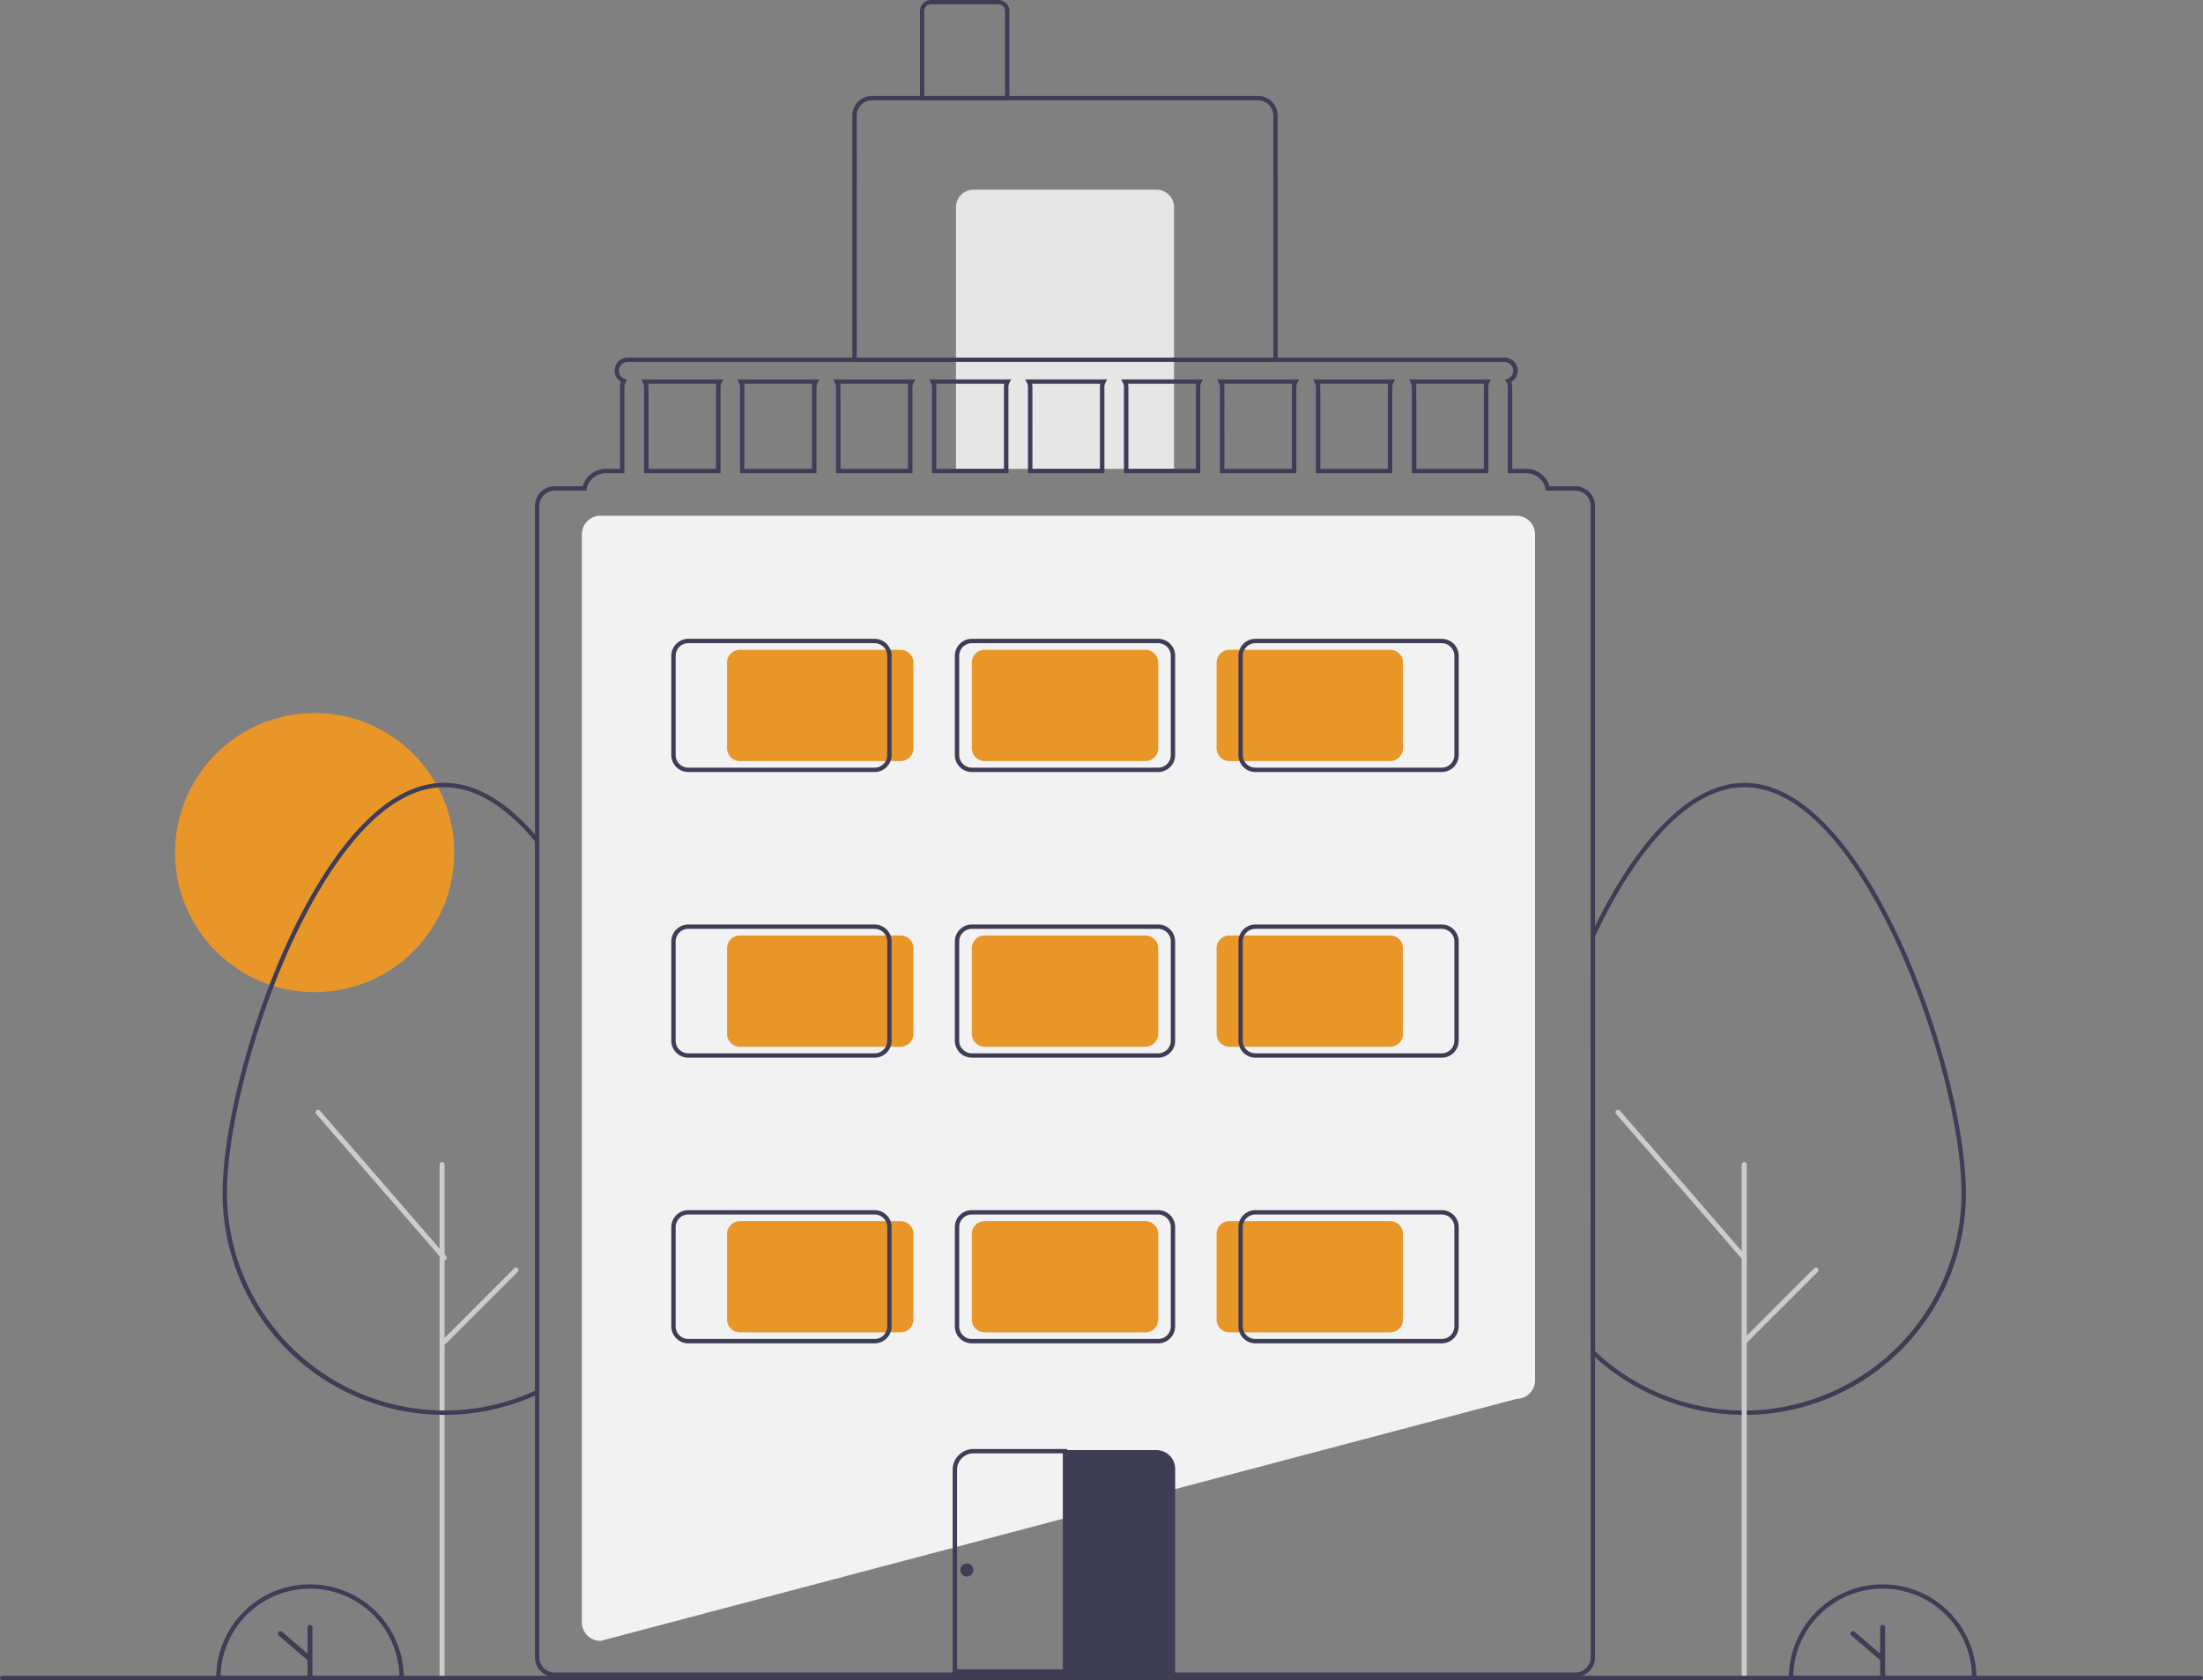 <svg xmlns="http://www.w3.org/2000/svg" width="520" height="396.726" viewBox="0 0 520 396.726">
  <rect x="0" y="0" width="520" height="396.726" fill="#808080" stroke="none"/>
  <g id="Group_33" data-name="Group 33" transform="translate(-1236 -198)">
    <circle id="Ellipse_67" data-name="Ellipse 67" cx="32.95" cy="32.95" r="32.95" transform="translate(1277.328 366.357)" fill="#e99629"/>
    <path id="Path_251" data-name="Path 251" d="M366.182,566.881h-.033a4.381,4.381,0,0,1-4.376-4.376V305.594a4.381,4.381,0,0,1,4.376-4.376H582.386a4.381,4.381,0,0,1,4.376,4.376V505.357a4.381,4.381,0,0,1-4.342,4.376Z" transform="translate(1011.576 18.544)" fill="#f2f2f2"/>
    <path id="Path_252" data-name="Path 252" d="M586.168,171.53h-100.4V113.352a4.639,4.639,0,0,1,4.634-4.634h91.129a4.639,4.639,0,0,1,4.634,4.634ZM486.8,170.5h98.337V113.352a3.608,3.608,0,0,0-3.6-3.6H490.406a3.608,3.608,0,0,0-3.6,3.6Z" transform="translate(951.418 111.935)" fill="#3f3d56"/>
    <path id="Path_253" data-name="Path 253" d="M442.391,87h43.247a4.119,4.119,0,0,1,4.119,4.119V152.9H438.272V91.119A4.119,4.119,0,0,1,442.391,87Z" transform="translate(1023.373 155.792)" fill="#e6e6e6"/>
    <path id="Path_254" data-name="Path 254" d="M537.881,88.4H516.772V67.292a2.577,2.577,0,0,1,2.574-2.574h15.96a2.577,2.577,0,0,1,2.574,2.574ZM517.8,87.371h19.049V67.292a1.546,1.546,0,0,0-1.545-1.545h-15.96a1.546,1.546,0,0,0-1.545,1.545Z" transform="translate(936.378 133.282)" fill="#3f3d56"/>
    <path id="Path_255" data-name="Path 255" d="M860.523,572.943c-.205,0-.4,0-.61-.005a52.269,52.269,0,0,1-34.441-13.462q-.525-.477-1.04-.967l-.159-.152V459.684l.049-.1c.341-.722.687-1.435,1.032-2.147,10.709-21.742,23.2-33.714,35.169-33.714,17.263,0,30.651,23.68,37.095,37.8,8.961,19.628,15.219,43.95,15.219,59.146a52.3,52.3,0,0,1-51.716,52.278C860.928,572.943,860.722,572.943,860.523,572.943ZM825.3,557.915c.285.27.573.535.861.8a51.243,51.243,0,0,0,33.768,13.2c.209.005.406,0,.605.005s.378,0,.565,0a51.437,51.437,0,0,0,50.705-51.249c0-15.064-6.22-39.21-15.126-58.719-6.341-13.89-19.471-37.193-36.158-37.193-11.558,0-23.719,11.768-34.244,33.137-.326.672-.653,1.346-.977,2.03Z" transform="translate(787.195 -40.886)" fill="#3f3d56"/>
    <path id="Path_256" data-name="Path 256" d="M894.119,719.744a.592.592,0,0,1-.592-.592V598.229a.592.592,0,0,1,1.185,0V719.151A.592.592,0,0,1,894.119,719.744Z" transform="translate(753.596 -125.263)" fill="#ccc"/>
    <path id="Path_257" data-name="Path 257" d="M297.119,719.744a.592.592,0,0,1-.592-.592V598.229a.592.592,0,0,1,1.185,0V719.151A.592.592,0,0,1,297.119,719.744Z" transform="translate(1043.229 -125.263)" fill="#ccc"/>
    <path id="Path_258" data-name="Path 258" d="M866.047,609.178a.591.591,0,0,1-.448-.2l-29.791-34.356a.592.592,0,1,1,.9-.776L866.494,608.2a.592.592,0,0,1-.447.98Z" transform="translate(781.669 -113.62)" fill="#ccc"/>
    <path id="Path_259" data-name="Path 259" d="M894.119,664.112a.592.592,0,0,1-.419-1.011l16.928-16.928a.592.592,0,1,1,.838.838l-16.928,16.928A.59.59,0,0,1,894.119,664.112Z" transform="translate(753.596 -148.726)" fill="#ccc"/>
    <path id="Path_260" data-name="Path 260" d="M959.4,813.934H915.119v-.515a22.14,22.14,0,1,1,44.28,0Zm-43.244-1.03h42.21a21.11,21.11,0,0,0-42.208,0Z" transform="translate(743.12 -219.208)" fill="#3f3d56"/>
    <path id="Path_261" data-name="Path 261" d="M950.961,809.875a.584.584,0,0,0-.584.584v6.208l-6.048-5.191a.585.585,0,0,0-.761.887l6.81,5.845v3.648a.585.585,0,0,0,1.169,0v-11.4a.584.584,0,0,0-.585-.584Z" transform="translate(729.418 -228.23)" fill="#3f3d56"/>
    <path id="Path_262" data-name="Path 262" d="M238.4,813.934h-44.28v-.515a22.14,22.14,0,1,1,44.28,0Zm-43.244-1.03h42.208a21.11,21.11,0,0,0-42.208,0Z" transform="translate(1092.912 -219.208)" fill="#3f3d56"/>
    <path id="Path_263" data-name="Path 263" d="M229.961,809.875a.584.584,0,0,0-.584.584v6.208l-6.048-5.191a.585.585,0,0,0-.761.887l6.81,5.845v3.648a.584.584,0,0,0,1.169,0v-11.4a.584.584,0,0,0-.584-.584Z" transform="translate(1079.21 -228.23)" fill="#3f3d56"/>
    <path id="Path_264" data-name="Path 264" d="M249.381,572.943c-.205,0-.4,0-.61-.005a52.3,52.3,0,0,1-51.709-52.278c0-15.2,6.259-39.519,15.22-59.146,6.444-14.115,19.834-37.8,37.1-37.8,7.112,0,14.273,4.053,21.285,12.048.348.394.7.8,1.04,1.216l.118.143V567.891l-.29.141c-.346.168-.7.326-1.05.478a51.8,51.8,0,0,1-20.5,4.429C249.786,572.943,249.581,572.943,249.381,572.943Zm0-148.195c-16.69,0-29.821,23.3-36.163,37.193-8.906,19.508-15.127,43.654-15.127,58.719a51.442,51.442,0,0,0,50.7,51.248c.208.005.4.007.605.005.187,0,.379,0,.565,0a50.793,50.793,0,0,0,20.111-4.343c.243-.105.484-.212.723-.323V437.5c-.3-.358-.6-.708-.9-1.05C263.084,428.683,256.183,424.748,249.381,424.748Z" transform="translate(1091.484 -40.887)" fill="#3f3d56"/>
    <path id="Path_265" data-name="Path 265" d="M270.047,609.178a.591.591,0,0,1-.448-.2l-29.791-34.356a.592.592,0,1,1,.9-.776L270.494,608.2a.592.592,0,0,1-.447.98Z" transform="translate(1070.817 -113.62)" fill="#ccc"/>
    <path id="Path_266" data-name="Path 266" d="M298.119,664.112a.592.592,0,0,1-.419-1.011l16.928-16.928a.592.592,0,1,1,.838.838l-16.928,16.928A.59.59,0,0,1,298.119,664.112Z" transform="translate(1042.744 -148.726)" fill="#ccc"/>
    <path id="Path_267" data-name="Path 267" d="M365.376,233.867l.381.752a2.277,2.277,0,0,1,.257,1.05v20.337h18.02V235.669a2.278,2.278,0,0,1,.257-1.05l.381-.752Zm17.629,1.8v19.307h-15.96V235.669a3.231,3.231,0,0,0-.093-.772H383.1a3.231,3.231,0,0,0-.092.772Zm5.025-1.8.381.752a2.277,2.277,0,0,1,.257,1.05v20.337h18.02V235.669a2.278,2.278,0,0,1,.257-1.05l.381-.752Zm17.629,1.8v19.307H389.7V235.669a3.231,3.231,0,0,0-.093-.772H405.75a3.231,3.231,0,0,0-.092.772Zm5.025-1.8.381.752a2.277,2.277,0,0,1,.257,1.05v20.337h18.02V235.669a2.277,2.277,0,0,1,.257-1.05l.381-.752Zm17.629,1.8v19.307h-15.96V235.669a3.231,3.231,0,0,0-.093-.772H428.4a3.232,3.232,0,0,0-.092.772Zm5.025-1.8.381.752a2.277,2.277,0,0,1,.257,1.05v20.337h18.02V235.669a2.278,2.278,0,0,1,.257-1.05l.381-.752Zm17.629,1.8v19.307H435V235.669a3.231,3.231,0,0,0-.093-.772h16.146a3.231,3.231,0,0,0-.092.772Zm5.025-1.8.381.752a2.277,2.277,0,0,1,.257,1.05v20.337h18.02V235.669a2.278,2.278,0,0,1,.257-1.05l.381-.752Zm17.629,1.8v19.307h-15.96V235.669a3.233,3.233,0,0,0-.093-.772h16.146a3.236,3.236,0,0,0-.092.772Zm5.025-1.8.381.752a2.277,2.277,0,0,1,.257,1.05v20.337H497.3V235.669a2.277,2.277,0,0,1,.257-1.05l.381-.752Zm17.629,1.8v19.307h-15.96V235.669a3.231,3.231,0,0,0-.093-.772h16.146a3.232,3.232,0,0,0-.092.772Zm5.025-1.8.381.752a2.277,2.277,0,0,1,.257,1.05v20.337h18.02V235.669a2.277,2.277,0,0,1,.257-1.05l.381-.752Zm17.629,1.8v19.307h-15.96V235.669a3.231,3.231,0,0,0-.093-.772h16.146a3.231,3.231,0,0,0-.092.772Zm5.025-1.8.381.752a2.277,2.277,0,0,1,.257,1.05v20.337h18.02V235.669a2.277,2.277,0,0,1,.257-1.05l.381-.752Zm17.629,1.8v19.307h-15.96V235.669a3.228,3.228,0,0,0-.093-.772h16.146a3.228,3.228,0,0,0-.092.772Zm5.025-1.8.381.752a2.277,2.277,0,0,1,.257,1.05v20.337h18.02V235.669a2.278,2.278,0,0,1,.257-1.05l.381-.752Zm17.629,1.8v19.307h-15.96V235.669a3.231,3.231,0,0,0-.093-.772h16.146a3.228,3.228,0,0,0-.092.772Zm-17.629-1.8.381.752a2.277,2.277,0,0,1,.257,1.05v20.337h18.02V235.669a2.278,2.278,0,0,1,.257-1.05l.381-.752Zm17.629,1.8v19.307h-15.96V235.669a3.231,3.231,0,0,0-.093-.772h16.146a3.228,3.228,0,0,0-.092.772Zm-40.282-1.8.381.752a2.277,2.277,0,0,1,.257,1.05v20.337h18.02V235.669a2.279,2.279,0,0,1,.257-1.05l.381-.752Zm17.629,1.8v19.307h-15.96V235.669a3.225,3.225,0,0,0-.093-.772h16.146a3.228,3.228,0,0,0-.092.772Zm-40.282-1.8.381.752a2.277,2.277,0,0,1,.257,1.05v20.337h18.02V235.669a2.278,2.278,0,0,1,.257-1.05l.381-.752Zm17.629,1.8v19.307h-15.96V235.669a3.231,3.231,0,0,0-.093-.772h16.146a3.231,3.231,0,0,0-.092.772Zm-40.282-1.8.381.752a2.277,2.277,0,0,1,.257,1.05v20.337H497.3V235.669a2.278,2.278,0,0,1,.257-1.05l.381-.752Zm17.629,1.8v19.307h-15.96V235.669a3.233,3.233,0,0,0-.093-.772h16.146a3.232,3.232,0,0,0-.092.772Zm-40.282-1.8.381.752a2.277,2.277,0,0,1,.257,1.05v20.337h18.02V235.669a2.278,2.278,0,0,1,.257-1.05l.381-.752Zm17.629,1.8v19.307h-15.96V235.669a3.231,3.231,0,0,0-.093-.772h16.146a3.232,3.232,0,0,0-.092.772Zm-40.282-1.8.381.752a2.277,2.277,0,0,1,.257,1.05v20.337h18.02V235.669a2.278,2.278,0,0,1,.257-1.05l.381-.752Zm17.629,1.8v19.307H435V235.669a3.233,3.233,0,0,0-.093-.772h16.146a3.231,3.231,0,0,0-.092.772Zm-40.282-1.8.381.752a2.277,2.277,0,0,1,.257,1.05v20.337h18.02V235.669a2.278,2.278,0,0,1,.257-1.05l.381-.752Zm17.629,1.8v19.307h-15.96V235.669a3.233,3.233,0,0,0-.093-.772H428.4a3.231,3.231,0,0,0-.092.772Zm-40.282-1.8.381.752a2.277,2.277,0,0,1,.257,1.05v20.337h18.02V235.669a2.278,2.278,0,0,1,.257-1.05l.381-.752Zm17.629,1.8v19.307H389.7V235.669a3.231,3.231,0,0,0-.093-.772H405.75a3.231,3.231,0,0,0-.092.772Zm-40.282-1.8.381.752a2.277,2.277,0,0,1,.257,1.05v20.337h18.02V235.669a2.277,2.277,0,0,1,.257-1.05l.381-.752Zm17.629,1.8v19.307h-15.96V235.669a3.234,3.234,0,0,0-.093-.772H383.1a3.234,3.234,0,0,0-.092.772Zm163.6-1.8.381.752a2.277,2.277,0,0,1,.257,1.05v20.337h18.02V235.669a2.278,2.278,0,0,1,.257-1.05l.381-.752Zm17.629,1.8v19.307h-15.96V235.669a3.228,3.228,0,0,0-.093-.772h16.146a3.231,3.231,0,0,0-.092.772Zm-40.282-1.8.381.752a2.277,2.277,0,0,1,.257,1.05v20.337h18.02V235.669a2.277,2.277,0,0,1,.257-1.05l.381-.752Zm17.629,1.8v19.307h-15.96V235.669a3.234,3.234,0,0,0-.093-.772h16.146a3.231,3.231,0,0,0-.092.772Zm-40.282-1.8.381.752a2.277,2.277,0,0,1,.257,1.05v20.337h18.02V235.669a2.277,2.277,0,0,1,.257-1.05l.381-.752Zm17.629,1.8v19.307h-15.96V235.669a3.231,3.231,0,0,0-.093-.772h16.146a3.231,3.231,0,0,0-.092.772Zm-40.282-1.8.381.752a2.277,2.277,0,0,1,.257,1.05v20.337H497.3V235.669a2.277,2.277,0,0,1,.257-1.05l.381-.752Zm17.629,1.8v19.307h-15.96V235.669a3.231,3.231,0,0,0-.093-.772h16.146a3.232,3.232,0,0,0-.092.772Zm-40.282-1.8.381.752a2.277,2.277,0,0,1,.257,1.05v20.337h18.02V235.669a2.277,2.277,0,0,1,.257-1.05l.381-.752Zm17.629,1.8v19.307h-15.96V235.669a3.233,3.233,0,0,0-.093-.772h16.146a3.234,3.234,0,0,0-.092.772Zm-40.282-1.8.381.752a2.277,2.277,0,0,1,.257,1.05v20.337h18.02V235.669a2.278,2.278,0,0,1,.257-1.05l.381-.752Zm17.629,1.8v19.307H435V235.669a3.231,3.231,0,0,0-.093-.772h16.146a3.231,3.231,0,0,0-.092.772Zm-40.282-1.8.381.752a2.277,2.277,0,0,1,.257,1.05v20.337h18.02V235.669a2.277,2.277,0,0,1,.257-1.05l.381-.752Zm17.629,1.8v19.307h-15.96V235.669a3.233,3.233,0,0,0-.093-.772H428.4a3.231,3.231,0,0,0-.092.772Zm-40.282-1.8.381.752a2.277,2.277,0,0,1,.257,1.05v20.337h18.02V235.669a2.277,2.277,0,0,1,.257-1.05l.381-.752Zm17.629,1.8v19.307H389.7V235.669a3.233,3.233,0,0,0-.093-.772H405.75a3.232,3.232,0,0,0-.092.772Zm-40.282-1.8.381.752a2.277,2.277,0,0,1,.257,1.05v20.337h18.02V235.669a2.278,2.278,0,0,1,.257-1.05l.381-.752Zm17.629,1.8v19.307h-15.96V235.669a3.231,3.231,0,0,0-.093-.772H383.1a3.231,3.231,0,0,0-.092.772Zm163.6-1.8.381.752a2.277,2.277,0,0,1,.257,1.05v20.337h18.02V235.669a2.278,2.278,0,0,1,.257-1.05l.381-.752Zm17.629,1.8v19.307h-15.96V235.669a3.234,3.234,0,0,0-.093-.772h16.146a3.228,3.228,0,0,0-.092.772Zm-40.282-1.8.381.752a2.278,2.278,0,0,1,.257,1.05v20.337h18.02V235.669a2.277,2.277,0,0,1,.257-1.05l.381-.752Zm17.629,1.8v19.307h-15.96V235.669a3.234,3.234,0,0,0-.093-.772h16.146a3.231,3.231,0,0,0-.092.772Zm-40.282-1.8.381.752a2.278,2.278,0,0,1,.257,1.05v20.337h18.02V235.669a2.277,2.277,0,0,1,.257-1.05l.381-.752Zm17.629,1.8v19.307h-15.96V235.669a3.233,3.233,0,0,0-.093-.772h16.146a3.228,3.228,0,0,0-.092.772Zm-40.282-1.8.381.752a2.277,2.277,0,0,1,.257,1.05v20.337H497.3V235.669a2.278,2.278,0,0,1,.257-1.05l.381-.752Zm17.629,1.8v19.307h-15.96V235.669a3.231,3.231,0,0,0-.093-.772h16.146a3.234,3.234,0,0,0-.092.772Zm-40.282-1.8.381.752a2.277,2.277,0,0,1,.257,1.05v20.337h18.02V235.669a2.278,2.278,0,0,1,.257-1.05l.381-.752Zm17.629,1.8v19.307h-15.96V235.669a3.233,3.233,0,0,0-.093-.772h16.146a3.233,3.233,0,0,0-.092.772Zm-40.282-1.8.381.752a2.278,2.278,0,0,1,.257,1.05v20.337h18.02V235.669a2.278,2.278,0,0,1,.257-1.05l.381-.752Zm17.629,1.8v19.307H435V235.669a3.231,3.231,0,0,0-.093-.772h16.146a3.231,3.231,0,0,0-.092.772Zm-40.282-1.8.381.752a2.277,2.277,0,0,1,.257,1.05v20.337h18.02V235.669a2.277,2.277,0,0,1,.257-1.05l.381-.752Zm17.629,1.8v19.307h-15.96V235.669a3.231,3.231,0,0,0-.093-.772H428.4a3.231,3.231,0,0,0-.092.772Zm-40.282-1.8.381.752a2.277,2.277,0,0,1,.257,1.05v20.337h18.02V235.669a2.278,2.278,0,0,1,.257-1.05l.381-.752Zm17.629,1.8v19.307H389.7V235.669a3.231,3.231,0,0,0-.093-.772H405.75a3.231,3.231,0,0,0-.092.772Zm-40.282-1.8.381.752a2.277,2.277,0,0,1,.257,1.05v20.337h18.02V235.669a2.277,2.277,0,0,1,.257-1.05l.381-.752Zm17.629,1.8v19.307h-15.96V235.669a3.234,3.234,0,0,0-.093-.772H383.1a3.234,3.234,0,0,0-.092.772Zm163.6-1.8.381.752a2.279,2.279,0,0,1,.257,1.05v20.337h18.02V235.669a2.277,2.277,0,0,1,.257-1.05l.381-.752Zm17.629,1.8v19.307h-15.96V235.669a3.234,3.234,0,0,0-.093-.772h16.146a3.234,3.234,0,0,0-.092.772Zm-40.282-1.8.381.752a2.277,2.277,0,0,1,.257,1.05v20.337h18.02V235.669a2.277,2.277,0,0,1,.257-1.05l.381-.752Zm17.629,1.8v19.307h-15.96V235.669a3.228,3.228,0,0,0-.093-.772h16.146a3.231,3.231,0,0,0-.092.772Zm-40.282-1.8.381.752a2.277,2.277,0,0,1,.257,1.05v20.337h18.02V235.669a2.278,2.278,0,0,1,.257-1.05l.381-.752Zm17.629,1.8v19.307h-15.96V235.669a3.231,3.231,0,0,0-.093-.772h16.146a3.234,3.234,0,0,0-.092.772Zm-40.282-1.8.381.752a2.277,2.277,0,0,1,.257,1.05v20.337H497.3V235.669a2.277,2.277,0,0,1,.257-1.05l.381-.752Zm17.629,1.8v19.307h-15.96V235.669a3.231,3.231,0,0,0-.093-.772h16.146a3.234,3.234,0,0,0-.092.772Zm-40.282-1.8.381.752a2.277,2.277,0,0,1,.257,1.05v20.337h18.02V235.669a2.278,2.278,0,0,1,.257-1.05l.381-.752Zm17.629,1.8v19.307h-15.96V235.669a3.231,3.231,0,0,0-.093-.772h16.146a3.233,3.233,0,0,0-.092.772Zm-40.282-1.8.381.752a2.277,2.277,0,0,1,.257,1.05v20.337h18.02V235.669a2.277,2.277,0,0,1,.257-1.05l.381-.752Zm17.629,1.8v19.307H435V235.669a3.231,3.231,0,0,0-.093-.772h16.146a3.231,3.231,0,0,0-.092.772Zm-40.282-1.8.381.752a2.277,2.277,0,0,1,.257,1.05v20.337h18.02V235.669a2.277,2.277,0,0,1,.257-1.05l.381-.752Zm17.629,1.8v19.307h-15.96V235.669a3.231,3.231,0,0,0-.093-.772H428.4a3.231,3.231,0,0,0-.092.772Zm-40.282-1.8.381.752a2.277,2.277,0,0,1,.257,1.05v20.337h18.02V235.669a2.277,2.277,0,0,1,.257-1.05l.381-.752Zm17.629,1.8v19.307H389.7V235.669a3.233,3.233,0,0,0-.093-.772h16.146a3.233,3.233,0,0,0-.092.772Zm-40.282-1.8.381.752a2.277,2.277,0,0,1,.257,1.05v20.337h18.02V235.669a2.278,2.278,0,0,1,.257-1.05l.381-.752Zm17.629,1.8v19.307h-15.96V235.669a3.231,3.231,0,0,0-.093-.772H383.1a3.233,3.233,0,0,0-.092.772Zm163.6-1.8.381.752a2.277,2.277,0,0,1,.257,1.05v20.337h18.02V235.669a2.277,2.277,0,0,1,.257-1.05l.381-.752Zm17.629,1.8v19.307h-15.96V235.669a3.228,3.228,0,0,0-.093-.772h16.146a3.231,3.231,0,0,0-.093.772Zm-39.9-1.05a2.277,2.277,0,0,1,.257,1.05v20.337h18.02V235.669a2.279,2.279,0,0,1,.257-1.05l.381-.752h-19.3Zm17.34.278a3.234,3.234,0,0,0-.093.772v19.307h-15.96V235.669a3.228,3.228,0,0,0-.093-.772Zm-39.994-.278a2.277,2.277,0,0,1,.257,1.05v20.337h18.02V235.669a2.277,2.277,0,0,1,.257-1.05l.381-.752H501.3Zm17.34.278a3.234,3.234,0,0,0-.093.772v19.307h-15.96V235.669a3.231,3.231,0,0,0-.093-.772Zm-39.994-.278a2.277,2.277,0,0,1,.257,1.05v20.337H497.3V235.669a2.277,2.277,0,0,1,.257-1.05l.381-.752h-19.3Zm17.34.278a3.233,3.233,0,0,0-.093.772v19.307h-15.96V235.669a3.233,3.233,0,0,0-.093-.772Zm-39.994-.278a2.277,2.277,0,0,1,.257,1.05v20.337h18.02V235.669a2.278,2.278,0,0,1,.257-1.05l.381-.752h-19.3Zm17.34.278a3.233,3.233,0,0,0-.093.772v19.307h-15.96V235.669a3.231,3.231,0,0,0-.093-.772Zm-39.994-.278a2.278,2.278,0,0,1,.257,1.05v20.337h18.02V235.669a2.277,2.277,0,0,1,.257-1.05l.381-.752h-19.3Zm17.34.278a3.233,3.233,0,0,0-.093.772v19.307H435V235.669a3.231,3.231,0,0,0-.093-.772Zm-39.994-.278a2.277,2.277,0,0,1,.257,1.05v20.337h18.02V235.669a2.277,2.277,0,0,1,.257-1.05l.381-.752h-19.3Zm17.34.278a3.233,3.233,0,0,0-.093.772v19.307h-15.96V235.669a3.231,3.231,0,0,0-.093-.772Zm-39.994-.278a2.277,2.277,0,0,1,.257,1.05v20.337h18.02V235.669a2.277,2.277,0,0,1,.257-1.05l.381-.752h-19.3Zm17.34.278a3.233,3.233,0,0,0-.093.772v19.307H389.7V235.669a3.231,3.231,0,0,0-.093-.772Zm-39.994-.278a2.277,2.277,0,0,1,.257,1.05v20.337h18.02V235.669a2.278,2.278,0,0,1,.257-1.05l.381-.752h-19.3Zm17.34.278a3.231,3.231,0,0,0-.093.772v19.307h-15.96V235.669a3.231,3.231,0,0,0-.093-.772Zm163.888-.278a2.277,2.277,0,0,1,.257,1.05v20.337h18.02V235.669a2.278,2.278,0,0,1,.257-1.05l.381-.752H546.6Zm17.34.278a3.234,3.234,0,0,0-.093.772v19.307h-15.96V235.669a3.228,3.228,0,0,0-.093-.772Zm-39.994-.278a2.277,2.277,0,0,1,.257,1.05v20.337h18.02V235.669a2.278,2.278,0,0,1,.257-1.05l.381-.752h-19.3Zm17.34.278a3.234,3.234,0,0,0-.093.772v19.307h-15.96V235.669a3.231,3.231,0,0,0-.093-.772Zm-39.994-.278a2.277,2.277,0,0,1,.257,1.05v20.337h18.02V235.669a2.277,2.277,0,0,1,.257-1.05l.381-.752H501.3Zm17.34.278a3.234,3.234,0,0,0-.093.772v19.307h-15.96V235.669a3.231,3.231,0,0,0-.093-.772Zm-39.994-.278a2.277,2.277,0,0,1,.257,1.05v20.337H497.3V235.669a2.278,2.278,0,0,1,.257-1.05l.381-.752h-19.3Zm17.34.278a3.233,3.233,0,0,0-.093.772v19.307h-15.96V235.669a3.233,3.233,0,0,0-.093-.772Zm-39.994-.278a2.278,2.278,0,0,1,.257,1.05v20.337h18.02V235.669a2.278,2.278,0,0,1,.257-1.05l.381-.752h-19.3Zm17.34.278a3.233,3.233,0,0,0-.093.772v19.307h-15.96V235.669a3.231,3.231,0,0,0-.093-.772Zm-39.994-.278a2.277,2.277,0,0,1,.257,1.05v20.337h18.02V235.669a2.277,2.277,0,0,1,.257-1.05l.381-.752h-19.3Zm17.34.278a3.234,3.234,0,0,0-.093.772v19.307H435V235.669a3.231,3.231,0,0,0-.093-.772Zm-39.994-.278a2.277,2.277,0,0,1,.257,1.05v20.337h18.02V235.669a2.278,2.278,0,0,1,.257-1.05l.381-.752h-19.3Zm17.34.278a3.233,3.233,0,0,0-.093.772v19.307h-15.96V235.669a3.231,3.231,0,0,0-.093-.772Zm-39.994-.278a2.277,2.277,0,0,1,.257,1.05v20.337h18.02V235.669a2.278,2.278,0,0,1,.257-1.05l.381-.752h-19.3Zm17.34.278a3.231,3.231,0,0,0-.093.772v19.307H389.7V235.669a3.231,3.231,0,0,0-.093-.772Zm-39.994-.278a2.277,2.277,0,0,1,.257,1.05v20.337h18.02V235.669a2.277,2.277,0,0,1,.257-1.05l.381-.752h-19.3Zm17.34.278a3.233,3.233,0,0,0-.093.772v19.307h-15.96V235.669a3.231,3.231,0,0,0-.093-.772Zm202.759,24.2h-6.137a5.679,5.679,0,0,0-5.447-4.119h-3.347V235.669a3.217,3.217,0,0,0-.232-1.21,3.084,3.084,0,0,0-1.57-5.741H362.153a3.084,3.084,0,0,0-1.57,5.741,3.219,3.219,0,0,0-.232,1.21v19.307H357a5.679,5.679,0,0,0-5.447,4.119h-6.652a4.641,4.641,0,0,0-4.634,4.634V535.57a4.644,4.644,0,0,0,4.634,4.634H585.856a4.64,4.64,0,0,0,4.634-4.634V263.728a4.641,4.641,0,0,0-4.634-4.634Zm3.6,276.475a3.606,3.606,0,0,1-2.353,3.377,3.46,3.46,0,0,1-1.251.227H344.906a3.461,3.461,0,0,1-1.251-.227,3.607,3.607,0,0,1-2.353-3.377V263.728a3.608,3.608,0,0,1,3.6-3.6h7.476l.082-.412A4.65,4.65,0,0,1,357,256.005h4.376V235.669a2.314,2.314,0,0,1,.33-1.189l.319-.53-.582-.216a2.054,2.054,0,0,1,.705-3.985h206.97a2.054,2.054,0,0,1,.705,3.985l-.582.216.319.53a2.312,2.312,0,0,1,.33,1.189v20.337h4.376a4.65,4.65,0,0,1,4.541,3.707l.082.412h6.961a3.608,3.608,0,0,1,3.6,3.6Zm-224.084-301.7.381.752a2.278,2.278,0,0,1,.257,1.05v20.337h18.02V235.669a2.277,2.277,0,0,1,.257-1.05l.381-.752Zm17.629,1.8v19.307h-15.96V235.669a3.233,3.233,0,0,0-.093-.772H383.1a3.233,3.233,0,0,0-.093.772Zm5.025-1.8.381.752a2.277,2.277,0,0,1,.257,1.05v20.337h18.02V235.669a2.277,2.277,0,0,1,.257-1.05l.381-.752Zm17.629,1.8v19.307H389.7V235.669a3.233,3.233,0,0,0-.093-.772h16.146a3.233,3.233,0,0,0-.093.772Zm5.025-1.8.381.752a2.277,2.277,0,0,1,.257,1.05v20.337h18.02V235.669a2.278,2.278,0,0,1,.257-1.05l.381-.752Zm17.629,1.8v19.307h-15.96V235.669a3.233,3.233,0,0,0-.093-.772H428.4a3.231,3.231,0,0,0-.093.772Zm5.025-1.8.381.752a2.277,2.277,0,0,1,.257,1.05v20.337h18.02V235.669a2.278,2.278,0,0,1,.257-1.05l.381-.752Zm17.629,1.8v19.307H435V235.669a3.231,3.231,0,0,0-.093-.772h16.146a3.233,3.233,0,0,0-.093.772Zm5.025-1.8.381.752a2.277,2.277,0,0,1,.257,1.05v20.337h18.02V235.669a2.277,2.277,0,0,1,.257-1.05l.381-.752Zm17.629,1.8v19.307h-15.96V235.669a3.231,3.231,0,0,0-.093-.772h16.146a3.229,3.229,0,0,0-.093.772Zm5.025-1.8.381.752a2.277,2.277,0,0,1,.257,1.05v20.337H497.3V235.669a2.278,2.278,0,0,1,.257-1.05l.381-.752Zm17.629,1.8v19.307h-15.96V235.669a3.231,3.231,0,0,0-.093-.772h16.146a3.233,3.233,0,0,0-.093.772Zm5.025-1.8.381.752a2.277,2.277,0,0,1,.257,1.05v20.337h18.02V235.669a2.278,2.278,0,0,1,.257-1.05l.381-.752Zm17.629,1.8v19.307h-15.96V235.669a3.233,3.233,0,0,0-.093-.772h16.146a3.231,3.231,0,0,0-.093.772Zm5.025-1.8.381.752a2.277,2.277,0,0,1,.257,1.05v20.337h18.02V235.669a2.278,2.278,0,0,1,.257-1.05l.381-.752Zm17.629,1.8v19.307h-15.96V235.669a3.228,3.228,0,0,0-.093-.772h16.146a3.231,3.231,0,0,0-.093.772Zm5.025-1.8.381.752a2.276,2.276,0,0,1,.257,1.05v20.337h18.02V235.669a2.277,2.277,0,0,1,.257-1.05l.381-.752Zm17.629,1.8v19.307h-15.96V235.669a3.228,3.228,0,0,0-.093-.772h16.146a3.231,3.231,0,0,0-.093.772Zm-198.856-1.8.381.752a2.277,2.277,0,0,1,.257,1.05v20.337h18.02V235.669a2.278,2.278,0,0,1,.257-1.05l.381-.752Zm17.629,1.8v19.307h-15.96V235.669a3.231,3.231,0,0,0-.093-.772H383.1a3.231,3.231,0,0,0-.093.772Zm5.025-1.8.381.752a2.277,2.277,0,0,1,.257,1.05v20.337h18.02V235.669a2.278,2.278,0,0,1,.257-1.05l.381-.752Zm17.629,1.8v19.307H389.7V235.669a3.231,3.231,0,0,0-.093-.772h16.146a3.229,3.229,0,0,0-.093.772Zm5.025-1.8.381.752a2.278,2.278,0,0,1,.257,1.05v20.337h18.02V235.669a2.277,2.277,0,0,1,.257-1.05l.381-.752Zm17.629,1.8v19.307h-15.96V235.669a3.233,3.233,0,0,0-.093-.772H428.4a3.231,3.231,0,0,0-.093.772Zm5.025-1.8.381.752a2.278,2.278,0,0,1,.257,1.05v20.337h18.02V235.669a2.277,2.277,0,0,1,.257-1.05l.381-.752Zm17.629,1.8v19.307H435V235.669a3.231,3.231,0,0,0-.093-.772h16.146a3.233,3.233,0,0,0-.093.772Zm5.025-1.8.381.752a2.277,2.277,0,0,1,.257,1.05v20.337h18.02V235.669a2.277,2.277,0,0,1,.257-1.05l.381-.752Zm17.629,1.8v19.307h-15.96V235.669a3.231,3.231,0,0,0-.093-.772h16.146a3.229,3.229,0,0,0-.093.772Zm5.025-1.8.381.752a2.277,2.277,0,0,1,.257,1.05v20.337H497.3V235.669a2.278,2.278,0,0,1,.257-1.05l.381-.752Zm17.629,1.8v19.307h-15.96V235.669a3.233,3.233,0,0,0-.093-.772h16.146a3.233,3.233,0,0,0-.093.772Zm5.025-1.8.381.752a2.277,2.277,0,0,1,.257,1.05v20.337h18.02V235.669a2.277,2.277,0,0,1,.257-1.05l.381-.752Zm17.629,1.8v19.307h-15.96V235.669a3.231,3.231,0,0,0-.093-.772h16.146a3.231,3.231,0,0,0-.093.772Zm5.025-1.8.381.752a2.278,2.278,0,0,1,.257,1.05v20.337h18.02V235.669a2.277,2.277,0,0,1,.257-1.05l.381-.752Zm17.629,1.8v19.307h-15.96V235.669a3.231,3.231,0,0,0-.093-.772h16.146a3.225,3.225,0,0,0-.093.772Zm5.025-1.8.381.752a2.277,2.277,0,0,1,.257,1.05v20.337h18.02V235.669a2.277,2.277,0,0,1,.257-1.05l.381-.752Zm17.629,1.8v19.307h-15.96V235.669a3.228,3.228,0,0,0-.093-.772h16.146a3.231,3.231,0,0,0-.093.772Zm-198.856-1.8.381.752a2.278,2.278,0,0,1,.257,1.05v20.337h18.02V235.669a2.277,2.277,0,0,1,.257-1.05l.381-.752Zm17.629,1.8v19.307h-15.96V235.669a3.231,3.231,0,0,0-.093-.772H383.1a3.233,3.233,0,0,0-.093.772Zm5.025-1.8.381.752a2.277,2.277,0,0,1,.257,1.05v20.337h18.02V235.669a2.277,2.277,0,0,1,.257-1.05l.381-.752Zm17.629,1.8v19.307H389.7V235.669a3.231,3.231,0,0,0-.093-.772h16.146a3.233,3.233,0,0,0-.093.772Zm5.025-1.8.381.752a2.277,2.277,0,0,1,.257,1.05v20.337h18.02V235.669a2.278,2.278,0,0,1,.257-1.05l.381-.752Zm17.629,1.8v19.307h-15.96V235.669a3.231,3.231,0,0,0-.093-.772H428.4a3.231,3.231,0,0,0-.093.772Zm5.025-1.8.381.752a2.277,2.277,0,0,1,.257,1.05v20.337h18.02V235.669a2.277,2.277,0,0,1,.257-1.05l.381-.752Zm17.629,1.8v19.307H435V235.669a3.231,3.231,0,0,0-.093-.772h16.146a3.233,3.233,0,0,0-.093.772Zm5.025-1.8.381.752a2.278,2.278,0,0,1,.257,1.05v20.337h18.02V235.669a2.278,2.278,0,0,1,.257-1.05l.381-.752Zm17.629,1.8v19.307h-15.96V235.669a3.23,3.23,0,0,0-.093-.772h16.146a3.229,3.229,0,0,0-.093.772Zm5.025-1.8.381.752a2.277,2.277,0,0,1,.257,1.05v20.337H497.3V235.669a2.277,2.277,0,0,1,.257-1.05l.381-.752Zm17.629,1.8v19.307h-15.96V235.669a3.233,3.233,0,0,0-.093-.772h16.146a3.233,3.233,0,0,0-.092.772Zm5.025-1.8.381.752a2.277,2.277,0,0,1,.257,1.05v20.337h18.02V235.669a2.277,2.277,0,0,1,.257-1.05l.381-.752Zm17.629,1.8v19.307h-15.96V235.669a3.231,3.231,0,0,0-.093-.772h16.146a3.234,3.234,0,0,0-.092.772Zm5.025-1.8.381.752a2.277,2.277,0,0,1,.257,1.05v20.337h18.02V235.669a2.277,2.277,0,0,1,.257-1.05l.381-.752Zm17.629,1.8v19.307h-15.96V235.669a3.234,3.234,0,0,0-.093-.772h16.146a3.234,3.234,0,0,0-.092.772Zm5.025-1.8.381.752a2.279,2.279,0,0,1,.257,1.05v20.337h18.02V235.669a2.277,2.277,0,0,1,.257-1.05l.381-.752Zm17.629,1.8v19.307h-15.96V235.669a3.234,3.234,0,0,0-.093-.772h16.146a3.234,3.234,0,0,0-.092.772Zm-198.856-1.8.381.752a2.277,2.277,0,0,1,.257,1.05v20.337h18.02V235.669a2.278,2.278,0,0,1,.257-1.05l.381-.752Zm17.629,1.8v19.307h-15.96V235.669a3.231,3.231,0,0,0-.093-.772H383.1a3.233,3.233,0,0,0-.092.772Zm5.025-1.8.381.752a2.277,2.277,0,0,1,.257,1.05v20.337h18.02V235.669a2.278,2.278,0,0,1,.257-1.05l.381-.752Zm17.629,1.8v19.307H389.7V235.669a3.231,3.231,0,0,0-.093-.772h16.146a3.23,3.23,0,0,0-.092.772Zm5.025-1.8.381.752a2.277,2.277,0,0,1,.257,1.05v20.337h18.02V235.669a2.277,2.277,0,0,1,.257-1.05l.381-.752Zm17.629,1.8v19.307h-15.96V235.669a3.231,3.231,0,0,0-.093-.772H428.4a3.231,3.231,0,0,0-.092.772Zm5.025-1.8.381.752a2.278,2.278,0,0,1,.257,1.05v20.337h18.02V235.669a2.277,2.277,0,0,1,.257-1.05l.381-.752Zm17.629,1.8v19.307H435V235.669a3.231,3.231,0,0,0-.093-.772h16.146a3.233,3.233,0,0,0-.092.772Zm5.025-1.8.381.752a2.277,2.277,0,0,1,.257,1.05v20.337h18.02V235.669a2.278,2.278,0,0,1,.257-1.05l.381-.752Zm17.629,1.8v19.307h-15.96V235.669a3.231,3.231,0,0,0-.093-.772h16.146a3.229,3.229,0,0,0-.092.772Zm5.025-1.8.381.752a2.277,2.277,0,0,1,.257,1.05v20.337H497.3V235.669a2.277,2.277,0,0,1,.257-1.05l.381-.752Zm17.629,1.8v19.307h-15.96V235.669a3.231,3.231,0,0,0-.093-.772h16.146a3.234,3.234,0,0,0-.092.772Zm5.025-1.8.381.752a2.277,2.277,0,0,1,.257,1.05v20.337h18.02V235.669a2.278,2.278,0,0,1,.257-1.05l.381-.752Zm17.629,1.8v19.307h-15.96V235.669a3.231,3.231,0,0,0-.093-.772h16.146a3.234,3.234,0,0,0-.092.772Zm5.025-1.8.381.752a2.277,2.277,0,0,1,.257,1.05v20.337h18.02V235.669a2.277,2.277,0,0,1,.257-1.05l.381-.752Zm17.629,1.8v19.307h-15.96V235.669a3.234,3.234,0,0,0-.093-.772h16.146a3.237,3.237,0,0,0-.092.772Zm5.025-1.8.381.752a2.277,2.277,0,0,1,.257,1.05v20.337h18.02V235.669a2.278,2.278,0,0,1,.257-1.05l.381-.752Zm17.629,1.8v19.307h-15.96V235.669a3.234,3.234,0,0,0-.093-.772h16.146a3.228,3.228,0,0,0-.092.772Z" transform="translate(1022.007 53.718)" fill="#3f3d56"/>
    <path id="Path_268" data-name="Path 268" d="M469.306,388.975H431.339a3.019,3.019,0,0,1-3.016-3.016V365.734a3.019,3.019,0,0,1,3.016-3.016h37.967a3.019,3.019,0,0,1,3.016,3.016v20.225a3.019,3.019,0,0,1-3.016,3.016Z" transform="translate(979.289 -11.292)" fill="#e99629"/>
    <path id="Path_269" data-name="Path 269" d="M581.525,388.975H543.558a3.02,3.02,0,0,1-3.016-3.016V365.734a3.019,3.019,0,0,1,3.016-3.016h37.967a3.019,3.019,0,0,1,3.016,3.016v20.225a3.019,3.019,0,0,1-3.016,3.016Z" transform="translate(924.846 -11.292)" fill="#e99629"/>
    <path id="Path_270" data-name="Path 270" d="M693.745,388.975H655.778a3.019,3.019,0,0,1-3.016-3.016V365.734a3.02,3.02,0,0,1,3.016-3.016h37.967a3.019,3.019,0,0,1,3.016,3.016v20.225a3.02,3.02,0,0,1-3.016,3.016Z" transform="translate(870.402 -11.292)" fill="#e99629"/>
    <path id="Path_271" data-name="Path 271" d="M469.306,519.975H431.339a3.019,3.019,0,0,1-3.016-3.016V496.734a3.019,3.019,0,0,1,3.016-3.016h37.967a3.019,3.019,0,0,1,3.016,3.016v20.225A3.019,3.019,0,0,1,469.306,519.975Z" transform="translate(979.289 -74.847)" fill="#e99629"/>
    <path id="Path_272" data-name="Path 272" d="M581.525,519.975H543.558a3.019,3.019,0,0,1-3.016-3.016V496.734a3.02,3.02,0,0,1,3.016-3.016h37.967a3.019,3.019,0,0,1,3.016,3.016v20.225a3.019,3.019,0,0,1-3.016,3.016Z" transform="translate(924.846 -74.847)" fill="#e99629"/>
    <path id="Path_273" data-name="Path 273" d="M693.745,519.975H655.778a3.019,3.019,0,0,1-3.016-3.016V496.734a3.019,3.019,0,0,1,3.016-3.016h37.967a3.019,3.019,0,0,1,3.016,3.016v20.225A3.019,3.019,0,0,1,693.745,519.975Z" transform="translate(870.402 -74.847)" fill="#e99629"/>
    <path id="Path_274" data-name="Path 274" d="M469.306,650.975H431.339a3.02,3.02,0,0,1-3.016-3.016V627.734a3.019,3.019,0,0,1,3.016-3.016h37.967a3.019,3.019,0,0,1,3.016,3.016v20.225A3.019,3.019,0,0,1,469.306,650.975Z" transform="translate(979.289 -138.401)" fill="#e99629"/>
    <path id="Path_275" data-name="Path 275" d="M581.525,650.975H543.558a3.02,3.02,0,0,1-3.016-3.016V627.734a3.019,3.019,0,0,1,3.016-3.016h37.967a3.019,3.019,0,0,1,3.016,3.016v20.225a3.019,3.019,0,0,1-3.016,3.016Z" transform="translate(924.846 -138.401)" fill="#e99629"/>
    <path id="Path_276" data-name="Path 276" d="M693.745,650.975H655.778a3.019,3.019,0,0,1-3.016-3.016V627.734a3.019,3.019,0,0,1,3.016-3.016h37.967a3.019,3.019,0,0,1,3.016,3.016v20.225A3.02,3.02,0,0,1,693.745,650.975Z" transform="translate(870.402 -138.401)" fill="#e99629"/>
    <path id="Path_277" data-name="Path 277" d="M450.763,389.125H406.781a4.013,4.013,0,0,1-4.009-4.009v-23.43a4.013,4.013,0,0,1,4.009-4.009h43.982a4.013,4.013,0,0,1,4.009,4.009v23.43a4.013,4.013,0,0,1-4.009,4.009ZM406.78,358.707a2.983,2.983,0,0,0-2.979,2.979v23.43a2.982,2.982,0,0,0,2.979,2.979h43.982a2.982,2.982,0,0,0,2.979-2.979v-23.43a2.982,2.982,0,0,0-2.979-2.979Z" transform="translate(991.685 -8.847)" fill="#3f3d56"/>
    <path id="Path_278" data-name="Path 278" d="M580.763,389.125H536.78a4.014,4.014,0,0,1-4.009-4.009v-23.43a4.013,4.013,0,0,1,4.009-4.009h43.982a4.014,4.014,0,0,1,4.009,4.009v23.43A4.013,4.013,0,0,1,580.763,389.125ZM536.78,358.707a2.983,2.983,0,0,0-2.979,2.979v23.43a2.983,2.983,0,0,0,2.979,2.979h43.982a2.982,2.982,0,0,0,2.979-2.979v-23.43a2.982,2.982,0,0,0-2.979-2.979Z" transform="translate(928.615 -8.847)" fill="#3f3d56"/>
    <path id="Path_279" data-name="Path 279" d="M710.763,389.125H666.78a4.014,4.014,0,0,1-4.009-4.009v-23.43a4.014,4.014,0,0,1,4.009-4.009h43.982a4.014,4.014,0,0,1,4.009,4.009v23.43A4.013,4.013,0,0,1,710.763,389.125ZM666.78,358.707a2.983,2.983,0,0,0-2.979,2.979v23.43a2.983,2.983,0,0,0,2.979,2.979h43.982a2.982,2.982,0,0,0,2.979-2.979v-23.43a2.982,2.982,0,0,0-2.979-2.979Z" transform="translate(865.547 -8.847)" fill="#3f3d56"/>
    <path id="Path_280" data-name="Path 280" d="M450.763,520.125H406.781a4.013,4.013,0,0,1-4.009-4.009v-23.43a4.013,4.013,0,0,1,4.009-4.009h43.982a4.013,4.013,0,0,1,4.009,4.009v23.43a4.013,4.013,0,0,1-4.009,4.009ZM406.78,489.707a2.983,2.983,0,0,0-2.979,2.979v23.43a2.983,2.983,0,0,0,2.979,2.979h43.982a2.982,2.982,0,0,0,2.979-2.979v-23.43a2.982,2.982,0,0,0-2.979-2.979Z" transform="translate(991.685 -72.401)" fill="#3f3d56"/>
    <path id="Path_281" data-name="Path 281" d="M580.763,520.125H536.78a4.014,4.014,0,0,1-4.009-4.009v-23.43a4.014,4.014,0,0,1,4.009-4.009h43.982a4.014,4.014,0,0,1,4.009,4.009v23.43A4.013,4.013,0,0,1,580.763,520.125ZM536.78,489.707a2.983,2.983,0,0,0-2.979,2.979v23.43a2.982,2.982,0,0,0,2.979,2.979h43.982a2.982,2.982,0,0,0,2.979-2.979v-23.43a2.982,2.982,0,0,0-2.979-2.979Z" transform="translate(928.615 -72.401)" fill="#3f3d56"/>
    <path id="Path_282" data-name="Path 282" d="M710.763,520.125H666.78a4.014,4.014,0,0,1-4.009-4.009v-23.43a4.014,4.014,0,0,1,4.009-4.009h43.982a4.014,4.014,0,0,1,4.009,4.009v23.43A4.014,4.014,0,0,1,710.763,520.125ZM666.78,489.707a2.983,2.983,0,0,0-2.979,2.979v23.43a2.982,2.982,0,0,0,2.979,2.979h43.982a2.982,2.982,0,0,0,2.979-2.979v-23.43a2.982,2.982,0,0,0-2.979-2.979Z" transform="translate(865.547 -72.401)" fill="#3f3d56"/>
    <path id="Path_283" data-name="Path 283" d="M450.763,651.125H406.781a4.013,4.013,0,0,1-4.009-4.009v-23.43a4.013,4.013,0,0,1,4.009-4.009h43.982a4.014,4.014,0,0,1,4.009,4.009v23.43a4.013,4.013,0,0,1-4.009,4.009ZM406.78,620.707a2.983,2.983,0,0,0-2.979,2.979v23.43a2.983,2.983,0,0,0,2.979,2.979h43.982a2.982,2.982,0,0,0,2.979-2.979v-23.43a2.983,2.983,0,0,0-2.979-2.979Z" transform="translate(991.685 -135.956)" fill="#3f3d56"/>
    <path id="Path_284" data-name="Path 284" d="M580.763,651.125H536.78a4.014,4.014,0,0,1-4.009-4.009v-23.43a4.013,4.013,0,0,1,4.009-4.009h43.982a4.014,4.014,0,0,1,4.009,4.009v23.43A4.013,4.013,0,0,1,580.763,651.125ZM536.78,620.707a2.982,2.982,0,0,0-2.979,2.979v23.43a2.983,2.983,0,0,0,2.979,2.979h43.982a2.983,2.983,0,0,0,2.979-2.979v-23.43a2.982,2.982,0,0,0-2.979-2.979Z" transform="translate(928.615 -135.956)" fill="#3f3d56"/>
    <path id="Path_285" data-name="Path 285" d="M710.763,651.125H666.78a4.014,4.014,0,0,1-4.009-4.009v-23.43a4.014,4.014,0,0,1,4.009-4.009h43.982a4.014,4.014,0,0,1,4.009,4.009v23.43A4.013,4.013,0,0,1,710.763,651.125ZM666.78,620.707a2.982,2.982,0,0,0-2.979,2.979v23.43a2.983,2.983,0,0,0,2.979,2.979h43.982a2.983,2.983,0,0,0,2.979-2.979v-23.43a2.982,2.982,0,0,0-2.979-2.979Z" transform="translate(865.547 -135.956)" fill="#3f3d56"/>
    <path id="Path_286" data-name="Path 286" d="M614.485,834.248H95.515a.515.515,0,0,1,0-1.03h518.97a.515.515,0,0,1,0,1.03Z" transform="translate(1141 -239.555)" fill="#3f3d56"/>
    <path id="Path_287" data-name="Path 287" d="M609.272,734.2a4.431,4.431,0,0,0-4.376-4.485H583.272v53.287h26Z" transform="translate(904.115 -189.342)" fill="#3f3d56"/>
    <path id="Path_288" data-name="Path 288" d="M558.8,782.248h-27.03V734.109a4.9,4.9,0,0,1,4.891-4.891H558.8Zm-26-1.03h24.97v-50.97H536.663a3.866,3.866,0,0,0-3.861,3.861Z" transform="translate(929.101 -189.099)" fill="#3f3d56"/>
    <circle id="Ellipse_68" data-name="Ellipse 68" cx="1.545" cy="1.545" r="1.545" transform="translate(1462.675 567.149)" fill="#3f3d56"/>
  </g>
</svg>
